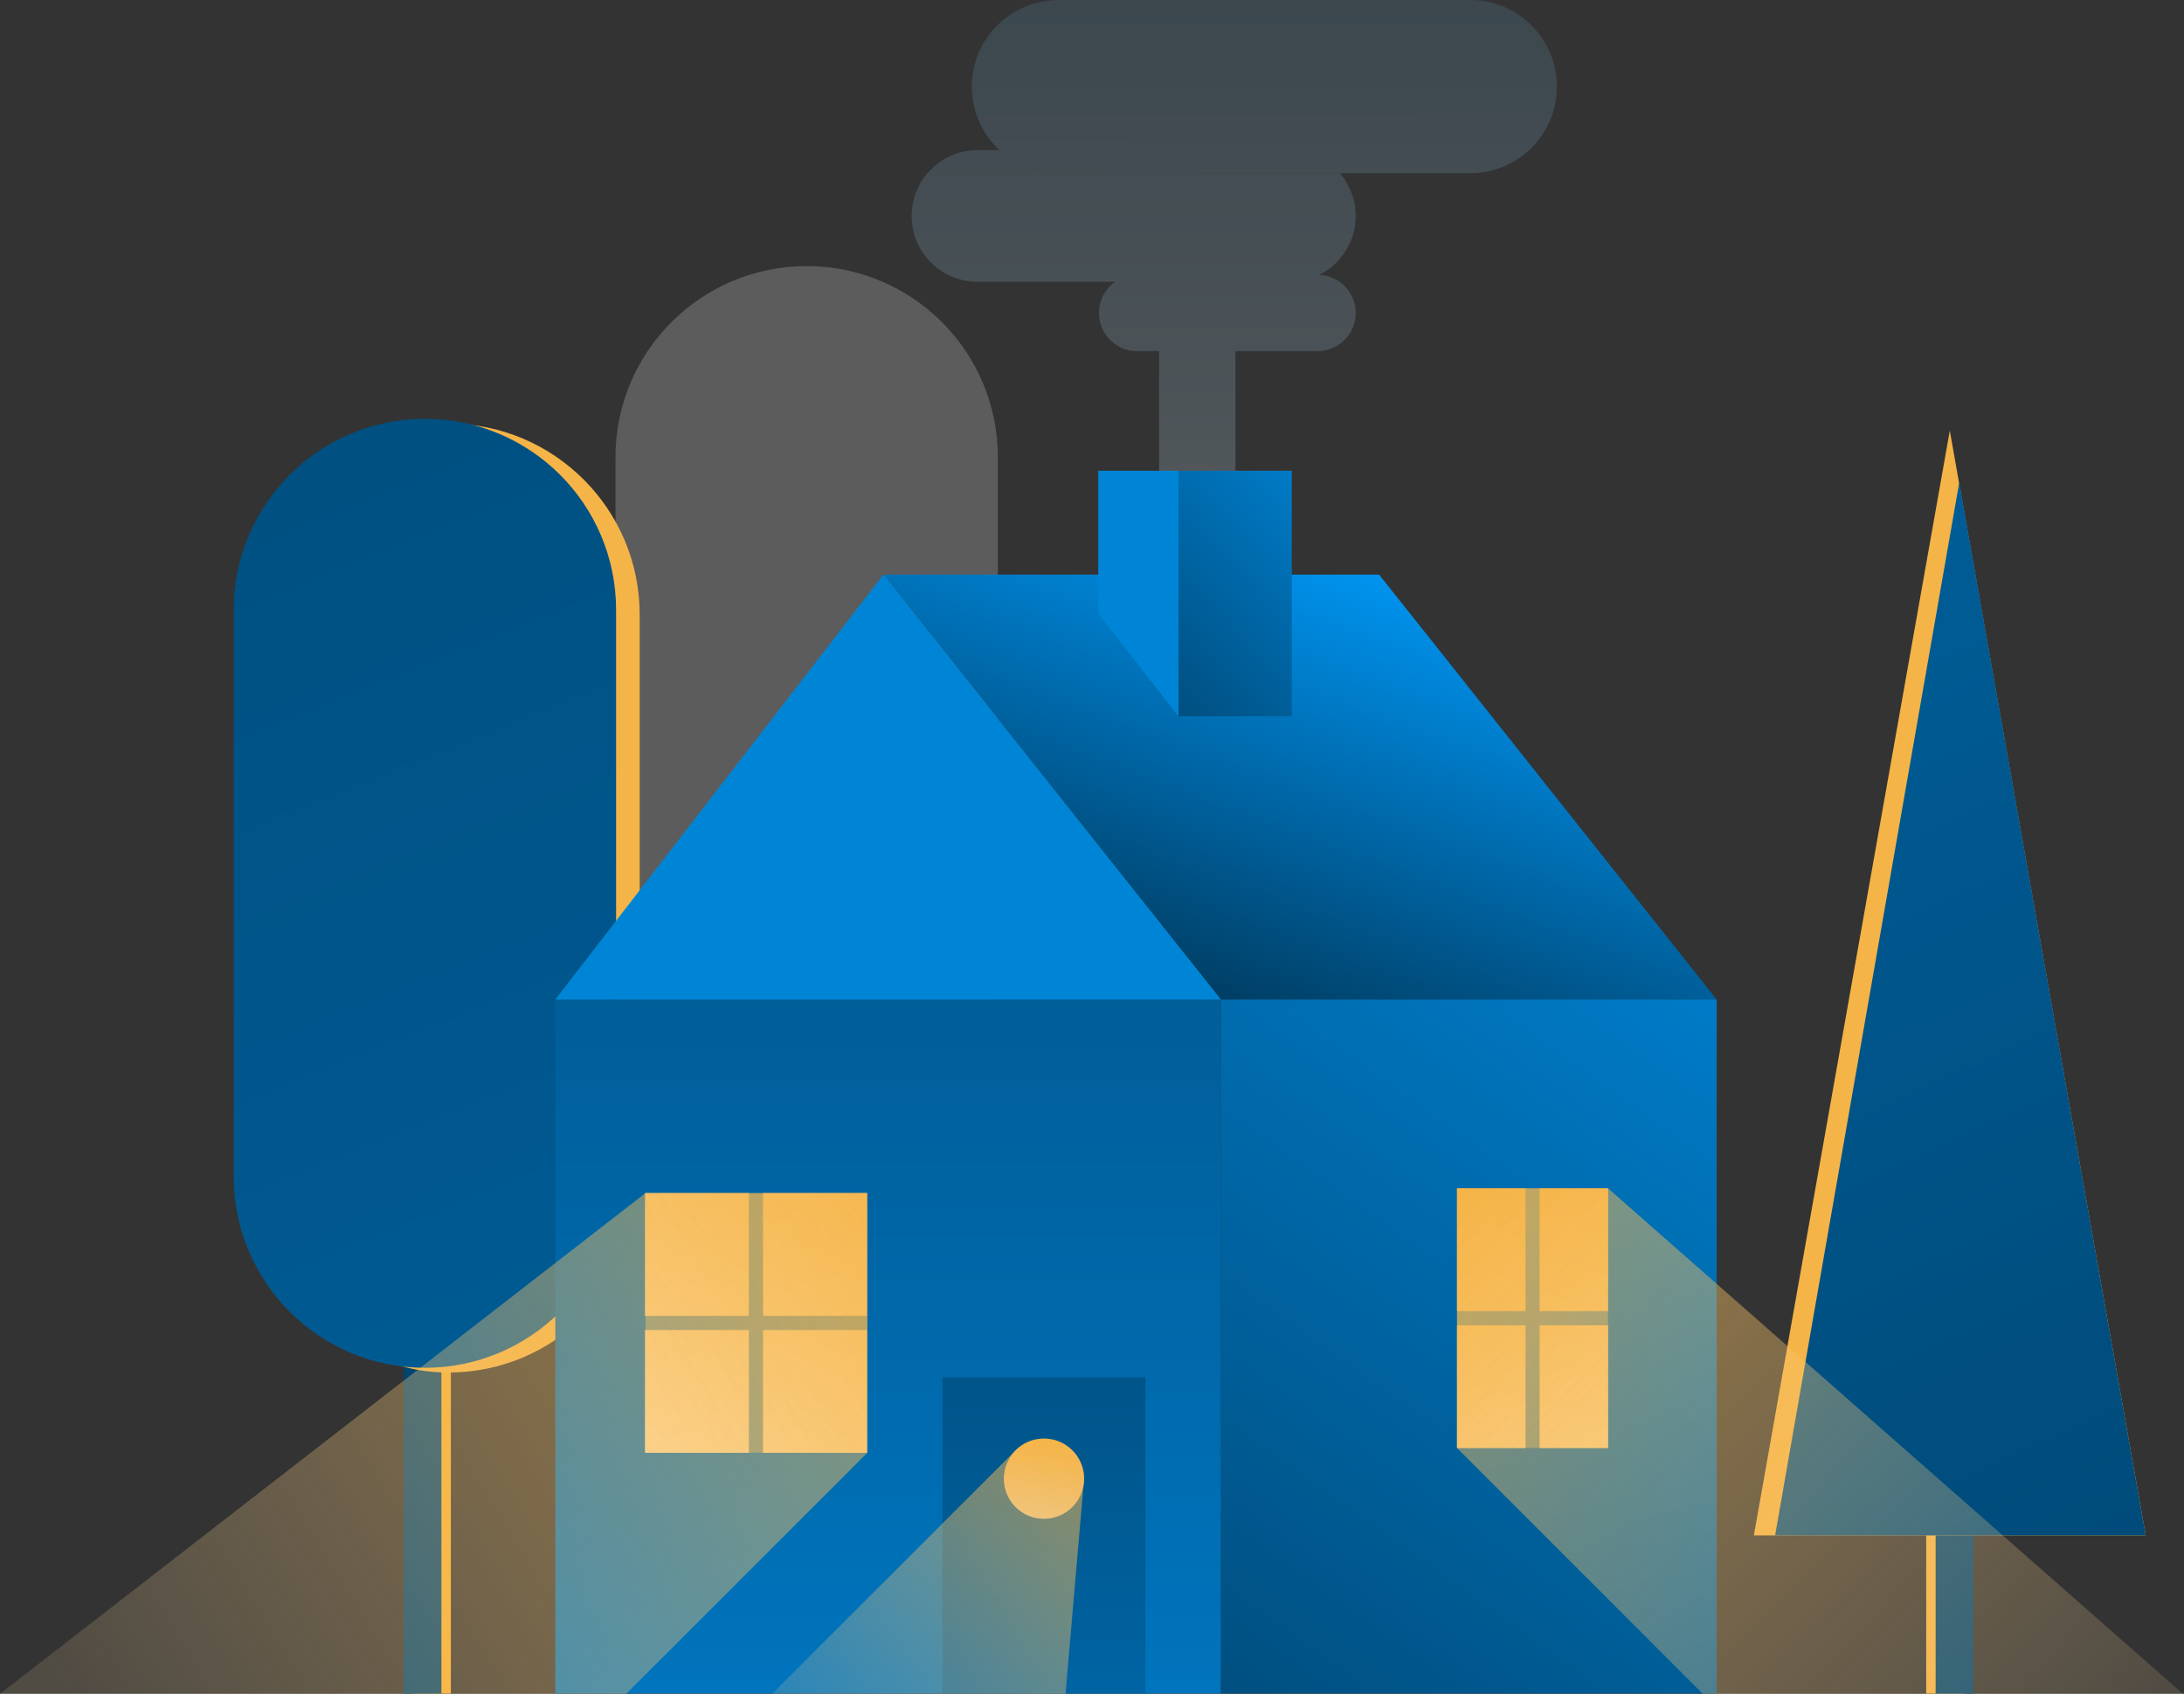 <svg width="1029" height="798" fill="none" xmlns="http://www.w3.org/2000/svg"><rect width="100%" height="100%" fill="#333333" stroke="none"/><path d="M546.119 165.412h35.957V222h-35.957v-56.588z" fill="url(#paint0_linear)" fill-opacity=".2"/><path d="M498.721 81.618c-10.727 0-20.489-4.13-27.78-10.883-8.045-7.453-13.08-18.102-13.08-29.926C457.861 18.27 476.155 0 498.721 0h193.95c22.566 0 40.86 18.27 40.86 40.809 0 22.538-18.294 40.809-40.86 40.809h-193.95z" fill="url(#paint1_linear)" fill-opacity=".2"/><path d="M460.585 70.735c-17.151 0-31.054 13.886-31.054 31.015s13.903 31.015 31.054 31.015h147.097c4.977 0 9.681-1.17 13.851-3.249 10.198-5.084 17.203-15.608 17.203-27.766a30.871 30.871 0 0 0-7.431-20.132H498.721c-10.727 0-20.489-4.13-27.78-10.883h-10.356z" fill="url(#paint2_linear)" fill-opacity=".2"/><path d="M546.119 165.412h74.638c9.929 0 17.979-8.039 17.979-17.956 0-9.657-7.634-17.534-17.203-17.94a30.958 30.958 0 0 1-13.851 3.249h-82.254c-4.62 3.249-7.639 8.618-7.639 14.691 0 9.917 8.05 17.956 17.979 17.956h10.351z" fill="url(#paint3_linear)" fill-opacity=".2"/><path fill="#F5B447" d="M925.326 639.959h-17.794v157.927h17.794z"/><path fill="#004570" d="M929.775 639.959h-17.794v157.927h17.794z"/><path fill="#F6AF33" d="M194.631 639.959h17.794v157.927h-17.794z"/><path opacity=".2" d="M289.983 215.454c0-49.753 40.333-90.085 90.085-90.085 49.753 0 90.085 40.332 90.085 90.085v266.918c0 49.752-40.332 90.085-90.085 90.085-49.752 0-90.085-40.333-90.085-90.085V215.454z" fill="url(#paint4_linear)"/><path fill="#004570" d="M190.182 639.959h17.794v157.927h-17.794z"/><path d="M121.228 289.629c0-49.753 18.089-90.085 90.085-90.085 49.752 0 90.085 40.332 90.085 90.085v266.918c0 49.752-40.333 90.085-90.085 90.085-71.996 0-90.085-87.043-90.085-90.085V289.629z" fill="#F5B447"/><path d="M110.106 287.405c0-49.753 40.333-90.085 90.085-90.085 49.753 0 90.085 40.332 90.085 90.085v266.918c0 49.752-40.332 90.084-90.085 90.084-49.752 0-90.085-40.332-90.085-90.084V287.405z" fill="url(#paint5_linear)"/><path d="M918.653 723.371h-92.309l92.309-520.491 92.307 520.491h-92.307z" fill="#F5B447"/><path d="M923.658 723.371h-87.304l86.748-496.023 87.858 496.023h-87.302z" fill="url(#paint6_linear)"/><path fill="url(#paint7_linear)" d="M261.639 470.911h313.629v326.975H261.639z"/><path fill="url(#paint8_linear)" d="M575.268 470.911h233.553v326.975H575.268z"/><path d="M416.229 270.722h233.554l159.038 200.189H575.268L416.229 270.722z" fill="url(#paint9_linear)"/><path d="M517.436 289.034l37.813 48.418V221.787h-37.813v67.247zM261.639 470.911l154.59-200.189 159.039 200.189H261.639z" fill="#0085D6"/><path d="M303.901 562.108h48.935v57.832h-48.935v-57.832z" fill="url(#paint10_linear)"/><path d="M303.901 626.613h48.935v57.832h-48.935v-57.832z" fill="url(#paint11_linear)"/><path d="M359.509 562.108h48.935v57.832h-48.935v-57.832z" fill="url(#paint12_linear)"/><path d="M359.509 626.613h48.935v57.832h-48.935v-57.832z" fill="url(#paint13_linear)"/><path d="M304.1 562.108h104.543v122.337H304.1V562.108z" fill="url(#paint14_linear)" fill-opacity=".7"/><path d="M304.1 562.108h104.543v122.337H304.1V562.108z" fill="url(#paint15_linear)" fill-opacity=".7"/><path d="M304.1 684.445V562.108L0 798h295.088l113.555-113.555H304.1z" fill="url(#paint16_linear)" fill-opacity=".7"/><path d="M686.484 559.883h32.276v57.833h-32.276v-57.833z" fill="url(#paint17_linear)"/><path d="M686.484 624.389h32.276v57.832h-32.276v-57.832z" fill="url(#paint18_linear)"/><path d="M725.386 559.883h32.276v57.833h-32.276v-57.833z" fill="url(#paint19_linear)"/><path d="M725.386 624.389h32.276v57.832h-32.276v-57.832z" fill="url(#paint20_linear)"/><path d="M686.484 559.883h71.178v122.338h-71.178V559.883z" fill="url(#paint21_linear)" fill-opacity=".7"/><path d="M686.484 559.883h71.178v122.338h-71.178V559.883z" fill="url(#paint22_linear)" fill-opacity=".7"/><path d="M757.662 559.883v122.338h-71.178L802.263 798h226.217L757.662 559.883z" fill="url(#paint23_linear)" fill-opacity=".7"/><path fill="url(#paint24_linear)" d="M444.033 648.856h95.646v149.029h-95.646z"/><circle cx="491.856" cy="696.679" r="18.907" fill="url(#paint25_linear)"/><path d="M510.763 696.679c0 1.117-.097 2.211-.283 3.274-1.55 8.882-9.299 15.633-18.624 15.633-10.442 0-18.907-8.465-18.907-18.907a18.84 18.84 0 0 1 5.319-13.146 18.852 18.852 0 0 1 13.588-5.761c10.442 0 18.907 8.465 18.907 18.907z" fill="url(#paint26_linear)" fill-opacity=".7"/><path d="M510.48 699.953c-1.55 8.882-9.299 15.633-18.624 15.633-10.442 0-18.907-8.465-18.907-18.907a18.84 18.84 0 0 1 5.319-13.146L363.801 798h138.22l8.459-98.047z" fill="url(#paint27_linear)" fill-opacity=".7"/><path fill="url(#paint28_linear)" d="M555.249 221.787h53.384v115.664h-53.384z"/><defs><linearGradient id="paint0_linear" x1="580.986" y1="-202.412" x2="581.53" y2="222" gradientUnits="userSpaceOnUse"><stop stop-color="#005385"/><stop offset="1" stop-color="#C2E1F4"/></linearGradient><linearGradient id="paint1_linear" x1="580.986" y1="-202.412" x2="581.53" y2="222" gradientUnits="userSpaceOnUse"><stop stop-color="#005385"/><stop offset="1" stop-color="#C2E1F4"/></linearGradient><linearGradient id="paint2_linear" x1="580.986" y1="-202.412" x2="581.53" y2="222" gradientUnits="userSpaceOnUse"><stop stop-color="#005385"/><stop offset="1" stop-color="#C2E1F4"/></linearGradient><linearGradient id="paint3_linear" x1="580.986" y1="-202.412" x2="581.53" y2="222" gradientUnits="userSpaceOnUse"><stop stop-color="#005385"/><stop offset="1" stop-color="#C2E1F4"/></linearGradient><linearGradient id="paint4_linear" x1="289.983" y1="125.369" x2="470.153" y2="572.457" gradientUnits="userSpaceOnUse"><stop offset="1" stop-color="#fff"/></linearGradient><linearGradient id="paint5_linear" x1="110.106" y1="197.32" x2="290.276" y2="644.407" gradientUnits="userSpaceOnUse"><stop stop-color="#004F80"/><stop offset="1" stop-color="#005B94"/></linearGradient><linearGradient id="paint6_linear" x1="836.354" y1="227.348" x2="1055.67" y2="702.746" gradientUnits="userSpaceOnUse"><stop stop-color="#005E99"/><stop offset="1" stop-color="#004B7A"/></linearGradient><linearGradient id="paint7_linear" x1="418.454" y1="470.911" x2="418.454" y2="797.885" gradientUnits="userSpaceOnUse"><stop stop-color="#005E99"/><stop offset="1" stop-color="#0074BD"/></linearGradient><linearGradient id="paint8_linear" x1="808.821" y1="470.911" x2="575.268" y2="797.885" gradientUnits="userSpaceOnUse"><stop stop-color="#007BC7"/><stop offset="1" stop-color="#004F80"/></linearGradient><linearGradient id="paint9_linear" x1="654.231" y1="270.722" x2="579.717" y2="470.911" gradientUnits="userSpaceOnUse"><stop stop-color="#0094F0"/><stop offset="1" stop-color="#003F66"/></linearGradient><linearGradient id="paint10_linear" x1="356.173" y1="562.108" x2="356.173" y2="684.445" gradientUnits="userSpaceOnUse"><stop stop-color="#F8C878"/><stop offset="1" stop-color="#FFECCC"/></linearGradient><linearGradient id="paint11_linear" x1="356.173" y1="562.108" x2="356.173" y2="684.445" gradientUnits="userSpaceOnUse"><stop stop-color="#F8C878"/><stop offset="1" stop-color="#FFECCC"/></linearGradient><linearGradient id="paint12_linear" x1="356.173" y1="562.108" x2="356.173" y2="684.445" gradientUnits="userSpaceOnUse"><stop stop-color="#F8C878"/><stop offset="1" stop-color="#FFECCC"/></linearGradient><linearGradient id="paint13_linear" x1="356.173" y1="562.108" x2="356.173" y2="684.445" gradientUnits="userSpaceOnUse"><stop stop-color="#F8C878"/><stop offset="1" stop-color="#FFECCC"/></linearGradient><linearGradient id="paint14_linear" x1="409.011" y1="562.525" x2="27.453" y2="798" gradientUnits="userSpaceOnUse"><stop stop-color="#F5B447" stop-opacity=".8"/><stop offset="1" stop-color="#FFDDA3" stop-opacity=".2"/></linearGradient><linearGradient id="paint15_linear" x1="409.011" y1="562.525" x2="27.453" y2="798" gradientUnits="userSpaceOnUse"><stop stop-color="#F5B447" stop-opacity=".8"/><stop offset="1" stop-color="#FFDDA3" stop-opacity=".2"/></linearGradient><linearGradient id="paint16_linear" x1="409.011" y1="562.525" x2="27.453" y2="798" gradientUnits="userSpaceOnUse"><stop stop-color="#F5B447" stop-opacity=".8"/><stop offset="1" stop-color="#FFDDA3" stop-opacity=".2"/></linearGradient><linearGradient id="paint17_linear" x1="723.185" y1="559.883" x2="723.185" y2="682.221" gradientUnits="userSpaceOnUse"><stop stop-color="#F5B447"/><stop offset="1" stop-color="#FAD89E"/></linearGradient><linearGradient id="paint18_linear" x1="723.185" y1="559.883" x2="723.185" y2="682.221" gradientUnits="userSpaceOnUse"><stop stop-color="#F5B447"/><stop offset="1" stop-color="#FAD89E"/></linearGradient><linearGradient id="paint19_linear" x1="723.185" y1="559.883" x2="723.185" y2="682.221" gradientUnits="userSpaceOnUse"><stop stop-color="#F5B447"/><stop offset="1" stop-color="#FAD89E"/></linearGradient><linearGradient id="paint20_linear" x1="723.185" y1="559.883" x2="723.185" y2="682.221" gradientUnits="userSpaceOnUse"><stop stop-color="#F5B447"/><stop offset="1" stop-color="#FAD89E"/></linearGradient><linearGradient id="paint21_linear" x1="686.803" y1="560.344" x2="979.663" y2="847.348" gradientUnits="userSpaceOnUse"><stop stop-color="#F5B447" stop-opacity=".8"/><stop offset="1" stop-color="#FFDDA3" stop-opacity=".2"/></linearGradient><linearGradient id="paint22_linear" x1="686.803" y1="560.344" x2="979.663" y2="847.348" gradientUnits="userSpaceOnUse"><stop stop-color="#F5B447" stop-opacity=".8"/><stop offset="1" stop-color="#FFDDA3" stop-opacity=".2"/></linearGradient><linearGradient id="paint23_linear" x1="686.803" y1="560.344" x2="979.663" y2="847.348" gradientUnits="userSpaceOnUse"><stop stop-color="#F5B447" stop-opacity=".8"/><stop offset="1" stop-color="#FFDDA3" stop-opacity=".2"/></linearGradient><linearGradient id="paint24_linear" x1="491.856" y1="648.856" x2="491.856" y2="797.885" gradientUnits="userSpaceOnUse"><stop stop-color="#00558A"/><stop offset="1" stop-color="#00558A" stop-opacity=".5"/></linearGradient><linearGradient id="paint25_linear" x1="491.856" y1="677.772" x2="491.856" y2="715.586" gradientUnits="userSpaceOnUse"><stop stop-color="#F5B447"/><stop offset="1" stop-color="#E9CE9F"/><stop offset="1" stop-color="#FAD89E"/></linearGradient><linearGradient id="paint26_linear" x1="495.48" y1="678.082" x2="358.6" y2="808.416" gradientUnits="userSpaceOnUse"><stop stop-color="#F5B447" stop-opacity=".8"/><stop offset="1" stop-color="#FFDDA3" stop-opacity=".2"/></linearGradient><linearGradient id="paint27_linear" x1="495.48" y1="678.082" x2="358.6" y2="808.416" gradientUnits="userSpaceOnUse"><stop stop-color="#F5B447" stop-opacity=".8"/><stop offset="1" stop-color="#FFDDA3" stop-opacity=".2"/></linearGradient><linearGradient id="paint28_linear" x1="608.633" y1="221.787" x2="521.731" y2="300.4" gradientUnits="userSpaceOnUse"><stop stop-color="#007BC7"/><stop offset="1" stop-color="#004F80"/></linearGradient></defs></svg>